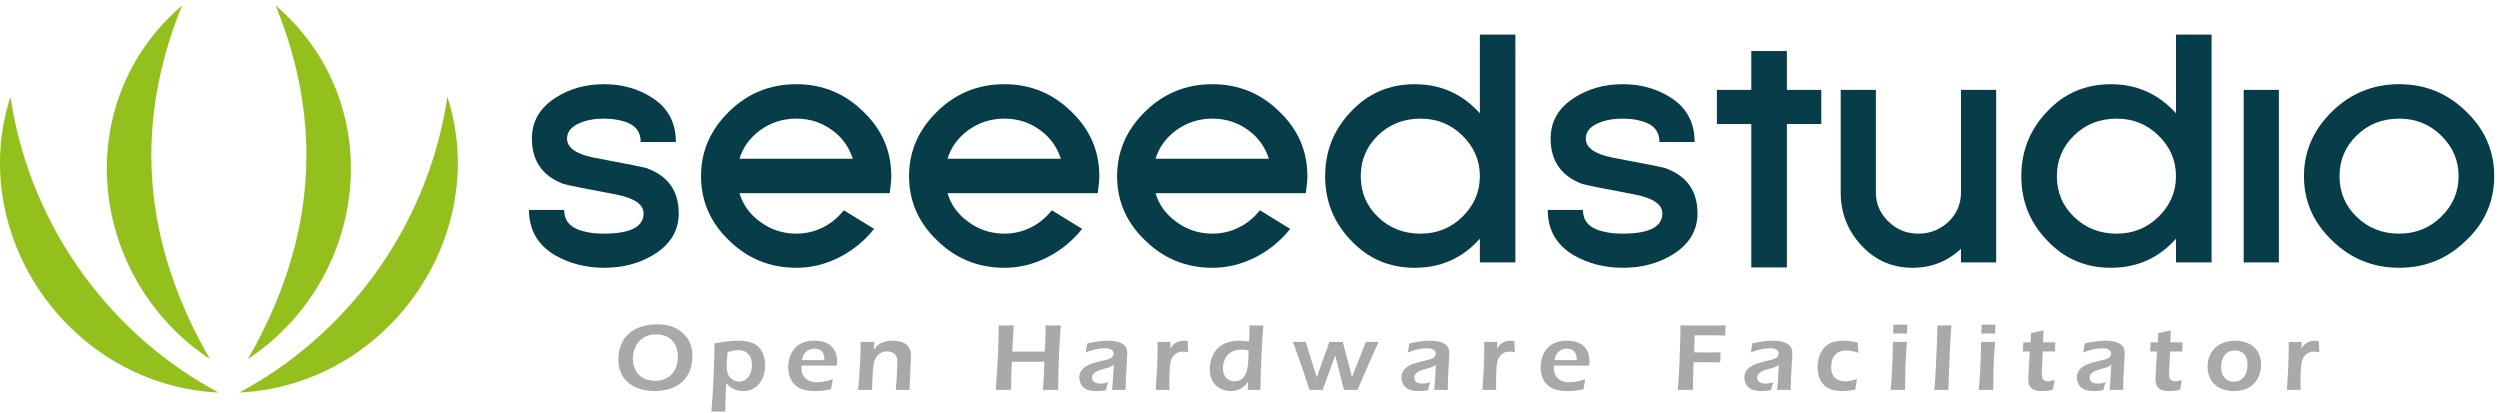 <svg width="242" height="40" viewBox="0 0 242 40" fill="none" xmlns="http://www.w3.org/2000/svg">
<path fill-rule="evenodd" clip-rule="evenodd" d="M17.63 0.524C6.521 10.081 8.658 27.041 20.313 34.75C13.591 23.087 13.06 11.729 17.63 0.524Z" fill="#93C01D"/>
<path fill-rule="evenodd" clip-rule="evenodd" d="M26.679 0.524C37.788 10.081 35.652 27.041 24 34.75C30.717 23.087 31.251 11.729 26.679 0.524Z" fill="#93C01D"/>
<path fill-rule="evenodd" clip-rule="evenodd" d="M1.01 9.37C-3.319 22.83 6.803 37.315 21.163 37.999C11.389 32.82 3.009 22.659 1.01 9.37Z" fill="#93C01D"/>
<path fill-rule="evenodd" clip-rule="evenodd" d="M43.308 9.37C47.636 22.83 37.513 37.315 23.152 37.999C32.928 32.82 41.305 22.659 43.308 9.37Z" fill="#93C01D"/>
<path d="M146.69 25.402V3.35H143.25V10.965C141.68 9.226 139.761 8.292 137.485 8.167V11.484H137.506C139.09 11.484 140.44 12.026 141.545 13.107C142.681 14.207 143.25 15.523 143.25 17.052C143.25 18.581 142.681 19.895 141.545 20.997C140.44 22.076 139.09 22.617 137.506 22.617H137.485V25.906C139.782 25.781 141.704 24.849 143.25 23.107V25.402H146.69ZM137.485 8.167C137.311 8.156 137.131 8.152 136.95 8.152C134.468 8.152 132.397 9.047 130.735 10.843C129.096 12.576 128.273 14.647 128.273 17.052C128.273 19.458 129.096 21.516 130.735 23.229C132.397 25.024 134.468 25.922 136.95 25.922C137.131 25.922 137.311 25.916 137.485 25.906V22.617C135.858 22.615 134.492 22.073 133.385 20.997C132.277 19.936 131.723 18.621 131.723 17.052C131.723 15.503 132.277 14.187 133.385 13.107C134.492 12.029 135.858 11.491 137.485 11.484V8.167Z" fill="#073D49"/>
<path d="M126.555 17.05C126.555 14.605 125.643 12.513 123.821 10.781C122.028 9.027 119.874 8.151 117.364 8.151H117.346V11.484H117.364C118.71 11.484 119.899 11.883 120.93 12.677C121.83 13.349 122.463 14.247 122.83 15.368H117.346V18.701H126.395C126.448 18.356 126.49 18.049 126.515 17.787C126.54 17.519 126.555 17.275 126.555 17.05ZM117.346 25.921H117.364C118.79 25.921 120.163 25.59 121.484 24.925C122.805 24.264 123.941 23.341 124.892 22.157L121.96 20.354C121.352 21.108 120.653 21.674 119.857 22.05C119.07 22.43 118.237 22.616 117.364 22.616H117.346V25.921ZM117.346 8.151C114.819 8.155 112.66 9.029 110.87 10.781C109.047 12.555 108.137 14.645 108.137 17.05C108.137 19.478 109.047 21.558 110.87 23.291C112.66 25.041 114.819 25.917 117.346 25.921V22.616C116.009 22.614 114.812 22.207 113.761 21.394C112.811 20.681 112.174 19.781 111.86 18.701H117.346V15.368H111.86C112.174 14.309 112.811 13.411 113.761 12.677C114.812 11.885 116.009 11.488 117.346 11.484V8.151Z" fill="#073D49"/>
<path d="M106.415 17.05C106.415 14.605 105.503 12.513 103.681 10.781C101.889 9.027 99.734 8.151 97.228 8.151H97.209V11.484H97.228C98.575 11.484 99.762 11.883 100.791 12.677C101.688 13.349 102.324 14.247 102.691 15.368H97.209V18.701H106.257C106.309 18.356 106.346 18.049 106.376 17.787C106.401 17.519 106.415 17.275 106.415 17.05ZM97.209 25.921H97.228C98.654 25.921 100.025 25.59 101.343 24.925C102.666 24.264 103.799 23.341 104.752 22.157L101.821 20.354C101.214 21.108 100.515 21.674 99.72 22.05C98.929 22.43 98.1 22.616 97.228 22.616H97.209V25.921ZM97.209 8.151C94.679 8.155 92.52 9.029 90.731 10.781C88.908 12.555 87.996 14.645 87.996 17.05C87.996 19.478 88.908 21.558 90.731 23.291C92.52 25.041 94.679 25.917 97.209 25.921V22.616C95.866 22.614 94.676 22.207 93.623 21.394C92.673 20.681 92.04 19.781 91.722 18.701H97.209V15.368H91.722C92.04 14.309 92.673 13.411 93.623 12.677C94.676 11.885 95.866 11.488 97.209 11.484V8.151Z" fill="#073D49"/>
<path d="M86.278 17.05C86.278 14.605 85.366 12.513 83.544 10.781C81.749 9.027 79.597 8.151 77.088 8.151H77.068V11.484H77.088C78.436 11.484 79.622 11.883 80.652 12.677C81.55 13.349 82.184 14.247 82.553 15.368H77.068V18.701H86.119C86.171 18.356 86.209 18.049 86.238 17.787C86.262 17.519 86.278 17.275 86.278 17.05ZM77.068 25.921H77.088C78.514 25.921 79.887 25.59 81.205 24.925C82.524 24.264 83.663 23.341 84.614 22.157L81.683 20.354C81.076 21.108 80.375 21.674 79.583 22.05C78.789 22.43 77.958 22.616 77.088 22.616H77.068V25.921ZM77.068 8.151C74.542 8.155 72.381 9.029 70.593 10.781C68.769 12.555 67.859 14.645 67.859 17.05C67.859 19.478 68.769 21.558 70.593 23.291C72.381 25.041 74.542 25.917 77.068 25.921V22.616C75.731 22.614 74.534 22.207 73.483 21.394C72.534 20.681 71.9 19.781 71.584 18.701H77.068V15.368H71.584C71.9 14.309 72.534 13.411 73.483 12.677C74.534 11.885 75.731 11.488 77.068 11.484V8.151Z" fill="#073D49"/>
<path d="M65.702 20.659C65.702 18.517 64.697 17.072 62.692 16.316H62.733C62.575 16.235 60.804 15.879 57.425 15.247C55.736 14.899 54.89 14.289 54.89 13.411C54.89 12.757 55.3 12.258 56.119 11.912C56.778 11.626 57.558 11.484 58.455 11.484C59.352 11.484 60.144 11.626 60.83 11.912C61.624 12.258 62.02 12.871 62.02 13.748H65.425C65.425 11.851 64.646 10.415 63.088 9.433C61.742 8.577 60.199 8.151 58.455 8.151C56.712 8.151 55.166 8.577 53.822 9.433C52.264 10.415 51.485 11.74 51.485 13.411C51.485 15.552 52.488 17.01 54.493 17.786C54.654 17.845 55.166 17.963 56.039 18.134C56.91 18.309 58.151 18.548 59.762 18.854C61.452 19.201 62.297 19.803 62.297 20.659C62.297 21.965 61.013 22.616 58.455 22.616C57.926 22.616 57.458 22.581 57.049 22.511C56.639 22.437 56.264 22.342 55.92 22.218H55.961C55.061 21.872 54.613 21.243 54.613 20.324H51.207C51.207 22.24 52.04 23.697 53.702 24.696C55.128 25.513 56.712 25.921 58.455 25.921C59.381 25.921 60.229 25.816 61.009 25.612C61.788 25.41 62.523 25.105 63.208 24.696C64.872 23.697 65.702 22.352 65.702 20.659Z" fill="#073D49"/>
<path d="M241.44 17.05C241.44 14.605 240.53 12.513 238.706 10.781C236.91 9.027 234.76 8.151 232.252 8.151H232.232V11.484H232.252C233.835 11.484 235.187 12.024 236.289 13.107C237.424 14.207 237.995 15.522 237.995 17.05C237.995 18.579 237.424 19.893 236.289 20.997C235.187 22.075 233.835 22.616 232.252 22.616H232.232V25.921H232.252C234.76 25.921 236.91 25.044 238.706 23.291C240.53 21.575 241.44 19.497 241.44 17.05ZM232.232 8.151C229.703 8.155 227.546 9.032 225.758 10.781C223.936 12.555 223.023 14.645 223.023 17.05C223.023 19.478 223.936 21.558 225.758 23.291C227.546 25.041 229.703 25.917 232.232 25.921V22.616C230.603 22.614 229.238 22.073 228.131 20.997C227.025 19.936 226.467 18.619 226.467 17.05C226.467 15.502 227.025 14.185 228.131 13.107C229.238 12.028 230.603 11.49 232.232 11.484V8.151Z" fill="#073D49"/>
<path d="M220.593 8.701H217.188V25.402H220.593V8.701Z" fill="#073D49"/>
<path d="M214.081 25.402V3.35H210.634V10.965C209.065 9.226 207.143 8.292 204.873 8.167V11.484H204.889C206.474 11.484 207.821 12.026 208.929 13.107C210.065 14.207 210.634 15.523 210.634 17.052C210.634 18.581 210.065 19.895 208.929 20.997C207.821 22.076 206.474 22.617 204.889 22.617H204.873V25.906C207.169 25.781 209.089 24.849 210.634 23.107V25.402H214.081ZM204.873 8.167C204.695 8.156 204.516 8.152 204.335 8.152C201.853 8.152 199.78 9.047 198.119 10.843C196.48 12.576 195.664 14.647 195.664 17.052C195.664 19.458 196.48 21.516 198.119 23.229C199.78 25.024 201.853 25.922 204.335 25.922C204.516 25.922 204.695 25.916 204.873 25.906V22.617C203.244 22.615 201.876 22.073 200.774 20.997C199.661 19.936 199.106 18.621 199.106 17.052C199.106 15.503 199.661 14.187 200.774 13.107C201.876 12.029 203.244 11.491 204.873 11.484V8.167Z" fill="#073D49"/>
<path d="M193.229 25.402V8.7H189.823V18.642C189.823 19.721 189.426 20.661 188.633 21.455C188.24 21.822 187.795 22.107 187.31 22.312C186.82 22.516 186.285 22.617 185.704 22.617C184.568 22.617 183.605 22.23 182.811 21.455C181.993 20.661 181.585 19.721 181.585 18.642V8.7H178.18V18.642C178.18 20.579 178.824 22.262 180.121 23.687C181.466 25.177 183.144 25.922 185.149 25.922C186.946 25.922 188.501 25.309 189.823 24.086V25.402H193.229Z" fill="#073D49"/>
<path d="M176.3 12.008V8.702H172.97V4.941H169.526V8.702H166.195V12.008H169.526V25.887H172.97V12.008H176.3Z" fill="#073D49"/>
<path d="M164.318 20.659C164.318 18.517 163.316 17.072 161.308 16.316H161.348C161.188 16.235 159.421 15.879 156.039 15.247C154.349 14.899 153.505 14.289 153.505 13.411C153.505 12.757 153.916 12.258 154.733 11.912C155.392 11.626 156.174 11.484 157.07 11.484C157.968 11.484 158.758 11.626 159.445 11.912C160.236 12.258 160.633 12.871 160.633 13.748H164.04C164.04 11.851 163.262 10.415 161.705 9.433C160.355 8.577 158.815 8.151 157.07 8.151C155.329 8.151 153.782 8.577 152.436 9.433C150.878 10.415 150.1 11.74 150.1 13.411C150.1 15.552 151.103 17.01 153.109 17.786C153.269 17.845 153.782 17.963 154.653 18.134C155.526 18.309 156.766 18.548 158.378 18.854C160.066 19.201 160.913 19.803 160.913 20.659C160.913 21.965 159.633 22.616 157.07 22.616C156.545 22.616 156.075 22.581 155.663 22.511C155.255 22.437 154.88 22.342 154.538 22.218H154.577C153.677 21.872 153.229 21.243 153.229 20.324H149.82C149.82 22.24 150.653 23.697 152.317 24.696C153.746 25.513 155.329 25.921 157.07 25.921C157.993 25.921 158.848 25.816 159.625 25.612C160.403 25.41 161.136 25.105 161.823 24.696C163.487 23.697 164.318 22.352 164.318 20.659Z" fill="#073D49"/>
<path d="M63.594 31.389C64.054 31.389 64.494 31.45 64.915 31.573C65.337 31.7 65.712 31.905 66.038 32.186C66.365 32.468 66.612 32.797 66.777 33.173C66.945 33.548 67.027 33.986 67.027 34.485C67.027 34.958 66.949 35.403 66.792 35.833C66.633 36.263 66.39 36.633 66.062 36.941C65.732 37.25 65.332 37.481 64.857 37.631C64.384 37.78 63.888 37.855 63.368 37.855C62.875 37.855 62.401 37.782 61.947 37.65C61.492 37.512 61.1 37.297 60.773 37.001C60.444 36.712 60.208 36.374 60.068 35.994C59.926 35.613 59.855 35.202 59.855 34.759C59.855 34.277 59.943 33.811 60.121 33.369C60.298 32.929 60.558 32.561 60.901 32.27C61.245 31.981 61.649 31.761 62.109 31.611C62.569 31.465 63.064 31.389 63.594 31.389ZM63.519 32.362C63.053 32.362 62.65 32.468 62.305 32.679C61.96 32.894 61.7 33.182 61.525 33.55C61.349 33.917 61.264 34.316 61.264 34.743C61.264 35.14 61.347 35.504 61.516 35.837C61.684 36.174 61.943 36.428 62.29 36.604C62.638 36.778 63.015 36.866 63.417 36.866C63.722 36.866 64.015 36.816 64.291 36.712C64.569 36.606 64.809 36.45 65.01 36.235C65.212 36.025 65.362 35.768 65.466 35.469C65.568 35.171 65.618 34.859 65.618 34.535C65.618 34.233 65.571 33.946 65.48 33.666C65.391 33.39 65.249 33.15 65.058 32.949C64.868 32.752 64.639 32.604 64.369 32.507C64.097 32.409 63.817 32.362 63.519 32.362Z" fill="#A9A9A9"/>
<path d="M68.863 39.843C68.942 38.993 69.011 37.888 69.072 36.533C69.133 35.179 69.166 34.08 69.166 33.235C69.751 33.131 70.203 33.061 70.524 33.029C70.845 32.996 71.163 32.977 71.481 32.977C71.896 32.977 72.277 33.028 72.625 33.126C72.971 33.222 73.249 33.385 73.456 33.613C73.663 33.844 73.817 34.11 73.919 34.412C74.019 34.71 74.068 35.029 74.068 35.358C74.068 35.69 74.022 36.011 73.922 36.318C73.831 36.626 73.683 36.904 73.487 37.15C73.29 37.396 73.059 37.574 72.801 37.685C72.54 37.795 72.257 37.852 71.948 37.852C71.767 37.852 71.587 37.831 71.411 37.79C71.233 37.745 71.078 37.688 70.945 37.618C70.811 37.547 70.7 37.478 70.615 37.407C70.528 37.334 70.418 37.226 70.285 37.083L70.215 39.074L70.211 39.385C70.206 39.426 70.205 39.577 70.205 39.843C69.924 39.841 69.703 39.841 69.55 39.841L68.863 39.843ZM70.44 34.075C70.418 34.242 70.404 34.383 70.392 34.502L70.366 35.01C70.352 35.229 70.347 35.39 70.347 35.495C70.347 35.68 70.367 35.857 70.405 36.028C70.444 36.198 70.519 36.355 70.636 36.496C70.752 36.643 70.891 36.752 71.05 36.825C71.206 36.901 71.373 36.938 71.542 36.938C71.776 36.938 71.99 36.87 72.185 36.739C72.377 36.605 72.528 36.411 72.632 36.156C72.736 35.901 72.788 35.626 72.788 35.338C72.788 35.018 72.729 34.745 72.613 34.525C72.498 34.306 72.344 34.144 72.15 34.044C71.954 33.945 71.734 33.893 71.489 33.893C71.165 33.893 70.819 33.956 70.44 34.075Z" fill="#A9A9A9"/>
<path d="M80.621 36.706C80.58 36.886 80.523 37.209 80.448 37.676C80.117 37.745 79.836 37.794 79.607 37.816C79.379 37.843 79.15 37.855 78.919 37.855C78.517 37.855 78.154 37.815 77.834 37.735C77.517 37.658 77.238 37.512 76.996 37.299C76.756 37.088 76.579 36.826 76.465 36.521C76.352 36.211 76.293 35.887 76.293 35.549C76.293 35.175 76.36 34.811 76.491 34.46C76.625 34.107 76.811 33.818 77.049 33.595C77.288 33.37 77.561 33.212 77.865 33.119C78.17 33.025 78.49 32.978 78.822 32.978C79.136 32.978 79.436 33.019 79.718 33.097C80 33.174 80.24 33.302 80.433 33.476C80.627 33.655 80.774 33.866 80.877 34.116C80.98 34.364 81.032 34.64 81.032 34.947C81.032 35.088 81.016 35.234 80.986 35.388L77.599 35.392C77.592 35.504 77.587 35.595 77.587 35.661C77.587 35.866 77.624 36.055 77.695 36.228C77.763 36.397 77.869 36.54 78.005 36.659C78.138 36.778 78.302 36.866 78.49 36.923C78.677 36.981 78.863 37.008 79.044 37.008C79.255 37.008 79.487 36.985 79.735 36.94C79.983 36.894 80.277 36.816 80.621 36.706ZM77.634 34.856L79.797 34.861C79.797 34.714 79.792 34.606 79.783 34.538C79.774 34.47 79.753 34.388 79.719 34.3C79.688 34.21 79.645 34.13 79.59 34.061C79.535 33.993 79.468 33.935 79.395 33.892C79.32 33.845 79.236 33.809 79.137 33.785C79.042 33.763 78.936 33.75 78.825 33.75C78.698 33.75 78.572 33.77 78.45 33.807C78.328 33.847 78.216 33.904 78.114 33.981C78.011 34.058 77.93 34.141 77.869 34.235C77.802 34.332 77.757 34.42 77.727 34.507C77.696 34.593 77.665 34.709 77.634 34.856Z" fill="#A9A9A9"/>
<path d="M83.062 37.745C83.134 37.052 83.192 36.272 83.239 35.408C83.285 34.547 83.313 33.773 83.318 33.09C83.604 33.097 83.83 33.1 83.999 33.1C84.2 33.1 84.415 33.097 84.64 33.09L84.587 33.866C84.683 33.733 84.768 33.627 84.84 33.548C84.914 33.467 85.006 33.388 85.119 33.313C85.231 33.237 85.349 33.178 85.477 33.13C85.606 33.085 85.752 33.049 85.909 33.02C86.069 32.993 86.236 32.979 86.404 32.979C86.68 32.979 86.944 33.012 87.196 33.083C87.448 33.148 87.649 33.261 87.802 33.409C87.957 33.56 88.059 33.724 88.109 33.9C88.159 34.077 88.183 34.263 88.183 34.463C88.183 34.545 88.18 34.675 88.17 34.857L88.075 36.857C88.06 37.135 88.053 37.431 88.05 37.745C87.807 37.739 87.597 37.736 87.424 37.736C87.191 37.736 86.954 37.739 86.716 37.745C86.743 37.48 86.773 37.017 86.81 36.354C86.847 35.694 86.865 35.259 86.865 35.042C86.865 34.802 86.827 34.609 86.751 34.463C86.672 34.318 86.553 34.206 86.392 34.13C86.231 34.052 86.054 34.014 85.866 34.014C85.682 34.014 85.509 34.048 85.347 34.119C85.188 34.188 85.051 34.294 84.934 34.427C84.808 34.563 84.714 34.73 84.647 34.935C84.575 35.148 84.523 35.5 84.49 35.99C84.461 36.429 84.435 37.012 84.415 37.745C84.178 37.739 83.962 37.736 83.772 37.736C83.575 37.736 83.341 37.739 83.062 37.745Z" fill="#A9A9A9"/>
<path d="M96.394 37.745L96.504 36.1C96.562 35.204 96.603 34.372 96.627 33.606C96.651 32.837 96.668 32.302 96.668 32.001L96.664 31.497C97.025 31.503 97.281 31.508 97.429 31.508C97.546 31.508 97.776 31.503 98.128 31.497L98.007 33.562L97.992 34.037H101.137L101.194 32.8C101.207 32.374 101.214 32.096 101.214 31.96V31.497L101.986 31.508C102.055 31.508 102.286 31.503 102.679 31.497L102.528 33.993L102.459 35.841L102.445 36.923C102.438 37.371 102.436 37.645 102.436 37.745L101.714 37.736C101.626 37.736 101.37 37.739 100.947 37.745C101.029 36.882 101.078 35.973 101.101 35.021H97.946L97.881 36.706L97.86 37.745L97.103 37.736C97.02 37.736 96.784 37.739 96.394 37.745Z" fill="#A9A9A9"/>
<path d="M105.102 34.113C105.146 33.892 105.172 33.736 105.182 33.649C105.193 33.561 105.213 33.427 105.241 33.245C105.66 33.147 106.029 33.08 106.352 33.041C106.67 33.002 106.98 32.98 107.278 32.98C107.619 32.98 107.929 33.02 108.212 33.098C108.497 33.174 108.72 33.3 108.88 33.472C109.04 33.642 109.121 33.886 109.121 34.206C109.121 34.38 109.094 34.825 109.047 35.539C108.997 36.249 108.969 36.987 108.957 37.746C108.723 37.74 108.508 37.737 108.313 37.737C108.123 37.737 107.9 37.74 107.649 37.746C107.692 37.377 107.725 36.949 107.749 36.464L107.809 35.324C107.692 35.401 107.602 35.452 107.541 35.483C107.479 35.515 107.41 35.544 107.33 35.57C107.257 35.593 107.121 35.635 106.926 35.688C106.731 35.741 106.574 35.788 106.459 35.828C106.339 35.868 106.236 35.912 106.139 35.963C106.046 36.013 105.967 36.069 105.902 36.133C105.837 36.194 105.79 36.26 105.762 36.328C105.732 36.398 105.715 36.471 105.715 36.552C105.715 36.679 105.756 36.79 105.83 36.885C105.907 36.975 105.999 37.04 106.115 37.075C106.23 37.114 106.364 37.134 106.517 37.134C106.616 37.134 106.721 37.124 106.828 37.11C106.938 37.093 107.086 37.058 107.27 36.995C107.207 37.17 107.132 37.43 107.044 37.772C106.823 37.81 106.651 37.832 106.522 37.841C106.39 37.852 106.272 37.856 106.159 37.856C105.775 37.856 105.451 37.803 105.205 37.7C104.953 37.597 104.769 37.432 104.654 37.206C104.533 36.981 104.473 36.753 104.473 36.524C104.473 36.393 104.497 36.264 104.541 36.134C104.589 36.007 104.656 35.887 104.745 35.781C104.832 35.674 104.952 35.572 105.094 35.473C105.235 35.372 105.441 35.277 105.708 35.184C105.977 35.092 106.334 34.997 106.771 34.902C106.891 34.877 107.013 34.848 107.138 34.815C107.265 34.778 107.366 34.745 107.438 34.709C107.515 34.676 107.581 34.633 107.638 34.582C107.693 34.526 107.735 34.472 107.761 34.413C107.786 34.356 107.797 34.297 107.797 34.233C107.797 34.116 107.761 34.015 107.684 33.933C107.602 33.852 107.503 33.794 107.374 33.761C107.253 33.727 107.113 33.711 106.962 33.711C106.4 33.711 105.78 33.846 105.102 34.113Z" fill="#A9A9A9"/>
<path d="M111.875 37.745L112.009 35.569L112.044 34.308C112.051 34.047 112.054 33.788 112.054 33.526C112.054 33.478 112.051 33.332 112.044 33.09C112.332 33.097 112.544 33.1 112.678 33.1C112.836 33.1 113.043 33.097 113.303 33.09L113.28 33.734C113.396 33.569 113.497 33.447 113.58 33.365C113.666 33.286 113.76 33.217 113.858 33.159C113.962 33.1 114.078 33.057 114.203 33.024C114.329 32.996 114.459 32.979 114.594 32.979C114.714 32.979 114.841 32.996 114.97 33.024C114.97 33.31 114.986 33.669 115.015 34.104C114.832 34.058 114.666 34.031 114.519 34.031C114.339 34.031 114.185 34.059 114.044 34.112C113.906 34.166 113.785 34.247 113.675 34.355C113.565 34.463 113.476 34.598 113.403 34.757C113.345 34.885 113.303 35.048 113.275 35.254C113.251 35.413 113.232 35.687 113.215 36.068C113.198 36.454 113.188 36.833 113.188 37.204C113.188 37.349 113.194 37.527 113.203 37.745C112.968 37.739 112.754 37.736 112.562 37.736C112.369 37.736 112.14 37.739 111.875 37.745Z" fill="#A9A9A9"/>
<path d="M122.01 37.746C121.755 37.741 121.556 37.737 121.413 37.737C121.26 37.737 121.047 37.741 120.774 37.746L120.817 36.949C120.679 37.126 120.565 37.258 120.468 37.353C120.37 37.448 120.251 37.533 120.107 37.615C119.965 37.697 119.807 37.755 119.643 37.795C119.475 37.835 119.304 37.856 119.125 37.856C118.83 37.856 118.553 37.802 118.294 37.697C118.034 37.588 117.814 37.439 117.633 37.243C117.45 37.052 117.318 36.819 117.232 36.553C117.144 36.287 117.102 36.009 117.102 35.719C117.102 35.32 117.181 34.931 117.331 34.549C117.486 34.17 117.697 33.861 117.965 33.626C118.233 33.392 118.535 33.226 118.873 33.13C119.212 33.031 119.58 32.981 119.965 32.981C120.244 32.981 120.564 33.007 120.916 33.06C120.937 32.663 120.949 32.248 120.949 31.812V31.5C121.238 31.505 121.46 31.509 121.614 31.509C121.816 31.509 122.043 31.505 122.29 31.5C122.222 32.275 122.157 33.328 122.099 34.665C122.043 35.999 122.01 37.026 122.01 37.746ZM120.867 33.931C120.636 33.868 120.417 33.838 120.202 33.838C119.958 33.838 119.727 33.87 119.505 33.939C119.283 34.005 119.086 34.119 118.912 34.282C118.745 34.443 118.613 34.649 118.52 34.903C118.428 35.158 118.382 35.402 118.382 35.636C118.382 35.872 118.424 36.084 118.508 36.282C118.595 36.478 118.726 36.63 118.903 36.743C119.081 36.855 119.283 36.914 119.51 36.914C119.678 36.914 119.832 36.885 119.971 36.823C120.108 36.766 120.236 36.672 120.351 36.551C120.464 36.426 120.562 36.267 120.638 36.071C120.716 35.876 120.771 35.617 120.806 35.293C120.829 35.056 120.847 34.602 120.867 33.931Z" fill="#A9A9A9"/>
<path d="M126.76 37.745L126.223 36.118L125.441 33.886L125.152 33.091C125.387 33.098 125.604 33.101 125.802 33.101C125.988 33.101 126.186 33.098 126.391 33.091L127.46 36.521L128.687 33.091C128.919 33.098 129.138 33.101 129.35 33.101C129.571 33.101 129.78 33.098 129.982 33.091L130.776 36.114C130.784 36.161 130.819 36.296 130.871 36.521L130.982 36.215C130.983 36.21 131.01 36.14 131.066 35.999L131.786 34.202L132.21 33.091C132.443 33.098 132.643 33.101 132.815 33.101C132.954 33.101 133.163 33.098 133.443 33.091L132.172 35.964C131.9 36.58 131.644 37.173 131.412 37.745C131.151 37.739 130.948 37.736 130.802 37.736C130.645 37.736 130.413 37.739 130.099 37.745L129.251 34.414C129.206 34.532 129.112 34.784 128.974 35.17L128.037 37.745C127.773 37.739 127.575 37.736 127.438 37.736C127.287 37.736 127.063 37.739 126.76 37.745Z" fill="#A9A9A9"/>
<path d="M136.282 34.113C136.322 33.892 136.354 33.736 136.363 33.649C136.372 33.561 136.394 33.427 136.42 33.245C136.839 33.147 137.208 33.08 137.528 33.041C137.849 33.002 138.161 32.98 138.456 32.98C138.798 32.98 139.108 33.02 139.39 33.098C139.675 33.174 139.896 33.3 140.057 33.472C140.219 33.642 140.296 33.886 140.296 34.206C140.296 34.38 140.272 34.825 140.224 35.539C140.175 36.249 140.148 36.987 140.139 37.746C139.902 37.74 139.687 37.737 139.488 37.737C139.302 37.737 139.082 37.74 138.831 37.746C138.871 37.377 138.902 36.949 138.926 36.464L138.984 35.324C138.871 35.401 138.78 35.452 138.72 35.483C138.655 35.515 138.589 35.544 138.507 35.57C138.431 35.593 138.297 35.635 138.102 35.688C137.907 35.741 137.752 35.788 137.635 35.828C137.52 35.868 137.414 35.912 137.32 35.963C137.225 36.013 137.146 36.069 137.079 36.133C137.016 36.194 136.973 36.26 136.939 36.328C136.912 36.398 136.898 36.471 136.898 36.552C136.898 36.679 136.934 36.79 137.009 36.885C137.083 36.975 137.178 37.04 137.291 37.075C137.408 37.114 137.541 37.134 137.695 37.134C137.793 37.134 137.899 37.124 138.006 37.11C138.117 37.093 138.264 37.058 138.448 36.995C138.382 37.17 138.31 37.43 138.222 37.772C138.003 37.81 137.83 37.832 137.7 37.841C137.569 37.852 137.449 37.856 137.338 37.856C136.952 37.856 136.632 37.803 136.383 37.7C136.135 37.597 135.948 37.432 135.831 37.206C135.712 36.981 135.652 36.753 135.652 36.524C135.652 36.393 135.677 36.264 135.722 36.134C135.77 36.007 135.836 35.887 135.925 35.781C136.017 35.674 136.13 35.572 136.272 35.473C136.413 35.372 136.62 35.277 136.889 35.184C137.154 35.092 137.511 34.997 137.951 34.902C138.069 34.877 138.19 34.848 138.315 34.815C138.443 34.778 138.544 34.745 138.619 34.709C138.697 34.676 138.761 34.633 138.817 34.582C138.872 34.526 138.914 34.472 138.935 34.413C138.966 34.356 138.978 34.297 138.978 34.233C138.978 34.116 138.935 34.015 138.861 33.933C138.782 33.852 138.68 33.794 138.554 33.761C138.429 33.727 138.293 33.711 138.14 33.711C137.579 33.711 136.96 33.846 136.282 34.113Z" fill="#A9A9A9"/>
<path d="M143.5 37.745L143.634 35.569L143.669 34.308C143.674 34.047 143.679 33.788 143.679 33.526C143.679 33.478 143.674 33.332 143.669 33.09C143.956 33.097 144.171 33.1 144.307 33.1C144.462 33.1 144.669 33.097 144.929 33.09L144.906 33.734C145.022 33.569 145.123 33.447 145.207 33.365C145.291 33.286 145.383 33.217 145.485 33.159C145.588 33.1 145.705 33.057 145.828 33.024C145.955 32.996 146.088 32.979 146.219 32.979C146.342 32.979 146.468 32.996 146.597 33.024C146.597 33.31 146.61 33.669 146.64 34.104C146.457 34.058 146.292 34.031 146.144 34.031C145.967 34.031 145.807 34.059 145.672 34.112C145.532 34.166 145.41 34.247 145.301 34.355C145.19 34.463 145.103 34.598 145.031 34.757C144.973 34.885 144.929 35.048 144.9 35.254C144.876 35.413 144.856 35.687 144.841 36.068C144.825 36.454 144.816 36.833 144.816 37.204C144.816 37.349 144.821 37.527 144.829 37.745C144.593 37.739 144.381 37.736 144.185 37.736C143.99 37.736 143.764 37.739 143.5 37.745Z" fill="#A9A9A9"/>
<path d="M221.371 37.745L221.505 35.569L221.54 34.308C221.545 34.047 221.549 33.788 221.549 33.526C221.549 33.478 221.545 33.332 221.54 33.09C221.826 33.097 222.041 33.1 222.177 33.1C222.331 33.1 222.54 33.097 222.799 33.09L222.776 33.734C222.892 33.569 222.993 33.447 223.076 33.365C223.162 33.286 223.252 33.217 223.356 33.159C223.459 33.1 223.575 33.057 223.698 33.024C223.825 32.996 223.959 32.979 224.09 32.979C224.21 32.979 224.339 32.996 224.467 33.024C224.467 33.31 224.48 33.669 224.511 34.104C224.327 34.058 224.162 34.031 224.015 34.031C223.838 34.031 223.676 34.059 223.542 34.112C223.404 34.166 223.281 34.247 223.17 34.355C223.06 34.463 222.971 34.598 222.901 34.757C222.843 34.885 222.799 35.048 222.77 35.254C222.747 35.413 222.728 35.687 222.712 36.068C222.693 36.454 222.686 36.833 222.686 37.204C222.686 37.349 222.69 37.527 222.699 37.745C222.464 37.739 222.252 37.736 222.054 37.736C221.86 37.736 221.635 37.739 221.371 37.745Z" fill="#A9A9A9"/>
<path d="M153.452 36.706C153.415 36.886 153.356 37.209 153.284 37.676C152.949 37.745 152.668 37.794 152.442 37.816C152.213 37.843 151.985 37.855 151.752 37.855C151.348 37.855 150.988 37.815 150.668 37.735C150.35 37.658 150.07 37.512 149.831 37.299C149.59 37.088 149.412 36.826 149.3 36.521C149.183 36.211 149.129 35.887 149.129 35.549C149.129 35.175 149.195 34.811 149.325 34.46C149.456 34.107 149.646 33.818 149.883 33.595C150.12 33.37 150.393 33.212 150.698 33.119C151.006 33.025 151.323 32.978 151.656 32.978C151.969 32.978 152.268 33.019 152.549 33.097C152.834 33.174 153.072 33.302 153.264 33.476C153.46 33.655 153.605 33.866 153.709 34.116C153.812 34.364 153.862 34.64 153.862 34.947C153.862 35.088 153.847 35.234 153.817 35.388L150.431 35.392C150.423 35.504 150.421 35.595 150.421 35.661C150.421 35.866 150.457 36.055 150.528 36.228C150.599 36.397 150.701 36.54 150.836 36.659C150.973 36.778 151.137 36.866 151.323 36.923C151.51 36.981 151.696 37.008 151.878 37.008C152.088 37.008 152.32 36.985 152.568 36.94C152.818 36.894 153.111 36.816 153.452 36.706ZM150.469 34.856L152.63 34.861C152.63 34.714 152.624 34.606 152.614 34.538C152.606 34.47 152.584 34.388 152.551 34.3C152.522 34.21 152.479 34.13 152.423 34.061C152.367 33.993 152.302 33.935 152.227 33.892C152.156 33.845 152.069 33.809 151.973 33.785C151.875 33.763 151.772 33.75 151.659 33.75C151.53 33.75 151.404 33.77 151.285 33.807C151.161 33.847 151.051 33.904 150.949 33.981C150.845 34.058 150.765 34.141 150.701 34.235C150.639 34.332 150.591 34.42 150.56 34.507C150.53 34.593 150.498 34.709 150.469 34.856Z" fill="#A9A9A9"/>
<path d="M162.402 37.745C162.459 37.146 162.496 36.666 162.514 36.304C162.551 35.695 162.585 34.826 162.619 33.694C162.652 32.858 162.667 32.267 162.667 31.923V31.497C163.547 31.503 164.321 31.508 164.984 31.508L166.277 31.501L167.045 31.497C167.013 31.952 166.996 32.282 166.994 32.484L166.328 32.464L166.062 32.459H165.702H165L164.043 32.464L163.987 34.104L164.77 34.12C165.372 34.12 165.755 34.118 165.923 34.115L166.55 34.104C166.531 34.461 166.517 34.784 166.512 35.075C165.973 35.063 165.548 35.058 165.23 35.058C164.831 35.058 164.399 35.063 163.936 35.075L163.882 37.099L163.876 37.511V37.745L163.17 37.736C163.132 37.736 162.875 37.739 162.402 37.745Z" fill="#A9A9A9"/>
<path d="M169.48 34.113C169.523 33.892 169.554 33.736 169.563 33.649C169.574 33.561 169.591 33.427 169.622 33.245C170.039 33.147 170.409 33.08 170.73 33.041C171.052 33.002 171.36 32.98 171.661 32.98C171.998 32.98 172.31 33.02 172.592 33.098C172.876 33.174 173.097 33.3 173.259 33.472C173.419 33.642 173.497 33.886 173.497 34.206C173.497 34.38 173.474 34.825 173.426 35.539C173.374 36.249 173.349 36.987 173.338 37.746C173.102 37.74 172.887 37.737 172.688 37.737C172.502 37.737 172.283 37.74 172.029 37.746C172.068 37.377 172.1 36.949 172.125 36.464L172.187 35.324C172.07 35.401 171.98 35.452 171.92 35.483C171.857 35.515 171.79 35.544 171.712 35.57C171.632 35.593 171.499 35.635 171.304 35.688C171.11 35.741 170.956 35.788 170.837 35.828C170.717 35.868 170.616 35.912 170.522 35.963C170.426 36.013 170.347 36.069 170.28 36.133C170.217 36.194 170.169 36.26 170.142 36.328C170.112 36.398 170.097 36.471 170.097 36.552C170.097 36.679 170.135 36.79 170.209 36.885C170.285 36.975 170.381 37.04 170.495 37.075C170.609 37.114 170.741 37.134 170.897 37.134C170.997 37.134 171.099 37.124 171.208 37.11C171.317 37.093 171.464 37.058 171.649 36.995C171.585 37.17 171.51 37.43 171.423 37.772C171.204 37.81 171.03 37.832 170.902 37.841C170.77 37.852 170.653 37.856 170.538 37.856C170.155 37.856 169.833 37.803 169.584 37.7C169.332 37.597 169.151 37.432 169.032 37.206C168.911 36.981 168.852 36.753 168.852 36.524C168.852 36.393 168.874 36.264 168.922 36.134C168.969 36.007 169.036 35.887 169.127 35.781C169.216 35.674 169.33 35.572 169.475 35.473C169.615 35.372 169.821 35.277 170.088 35.184C170.357 35.092 170.711 34.997 171.151 34.902C171.269 34.877 171.39 34.848 171.516 34.815C171.64 34.778 171.744 34.745 171.821 34.709C171.896 34.676 171.963 34.633 172.016 34.582C172.071 34.526 172.111 34.472 172.136 34.413C172.165 34.356 172.179 34.297 172.179 34.233C172.179 34.116 172.136 34.015 172.062 33.933C171.982 33.852 171.881 33.794 171.756 33.761C171.631 33.727 171.493 33.711 171.341 33.711C170.781 33.711 170.159 33.846 169.48 34.113Z" fill="#A9A9A9"/>
<path d="M179.755 36.688C179.738 36.813 179.716 36.955 179.685 37.113C179.653 37.273 179.622 37.471 179.588 37.704C179.147 37.805 178.71 37.855 178.284 37.855C178.035 37.855 177.795 37.832 177.562 37.782C177.333 37.742 177.118 37.659 176.916 37.542C176.718 37.425 176.542 37.271 176.392 37.075C176.239 36.886 176.129 36.651 176.053 36.379C175.977 36.105 175.941 35.825 175.941 35.533C175.941 35.15 176.004 34.78 176.127 34.427C176.252 34.073 176.436 33.783 176.676 33.561C176.916 33.334 177.182 33.182 177.477 33.102C177.773 33.021 178.099 32.978 178.462 32.978C178.66 32.978 178.867 32.99 179.078 33.013C179.291 33.039 179.542 33.084 179.829 33.152L179.901 34.157C179.443 34.002 179.045 33.924 178.703 33.924C178.494 33.924 178.295 33.96 178.107 34.03C177.924 34.1 177.765 34.21 177.63 34.36C177.495 34.513 177.398 34.686 177.342 34.885C177.288 35.083 177.259 35.285 177.259 35.494C177.259 35.783 177.304 36.036 177.396 36.246C177.484 36.457 177.643 36.623 177.863 36.737C178.084 36.854 178.337 36.912 178.619 36.912C178.759 36.912 178.925 36.894 179.125 36.857C179.318 36.823 179.531 36.767 179.755 36.688Z" fill="#A9A9A9"/>
<path d="M183.012 37.745C183.061 37.288 183.092 36.904 183.109 36.597C183.141 36.107 183.167 35.545 183.192 34.907C183.212 34.27 183.233 33.665 183.241 33.091C183.545 33.098 183.766 33.101 183.915 33.101C184.053 33.101 184.277 33.098 184.587 33.091C184.543 33.621 184.512 34.129 184.488 34.609C184.46 35.092 184.445 35.645 184.431 36.266C184.42 36.89 184.413 37.381 184.413 37.745C184.131 37.739 183.906 37.736 183.738 37.736C183.574 37.736 183.334 37.739 183.012 37.745ZM183.262 32.293C183.276 31.978 183.281 31.739 183.281 31.57V31.424C183.563 31.432 183.792 31.433 183.967 31.433C184.209 31.433 184.431 31.432 184.636 31.424C184.625 31.501 184.621 31.587 184.619 31.684L184.592 32.293C184.362 32.289 184.143 32.284 183.949 32.284C183.752 32.284 183.524 32.289 183.262 32.293Z" fill="#A9A9A9"/>
<path d="M187.25 37.745C187.298 37.229 187.352 36.304 187.419 34.964C187.487 33.628 187.525 32.469 187.541 31.497C187.86 31.503 188.09 31.508 188.225 31.508C188.407 31.508 188.626 31.503 188.893 31.497L188.781 33.167L188.622 36.893L188.602 37.745C188.348 37.739 188.136 37.736 187.958 37.736C187.9 37.736 187.664 37.739 187.25 37.745Z" fill="#A9A9A9"/>
<path d="M191.543 37.745C191.591 37.288 191.622 36.904 191.644 36.597C191.676 36.107 191.701 35.545 191.724 34.907C191.746 34.27 191.765 33.665 191.775 33.091C192.075 33.098 192.3 33.101 192.449 33.101C192.589 33.101 192.812 33.098 193.12 33.091C193.077 33.621 193.046 34.129 193.02 34.609C192.995 35.092 192.975 35.645 192.964 36.266C192.951 36.89 192.947 37.381 192.947 37.745C192.667 37.739 192.44 37.736 192.27 37.736C192.111 37.736 191.868 37.739 191.543 37.745ZM191.796 32.293C191.809 31.978 191.816 31.739 191.816 31.57V31.424C192.096 31.432 192.325 31.433 192.5 31.433C192.741 31.433 192.964 31.432 193.172 31.424C193.159 31.501 193.156 31.587 193.154 31.684L193.128 32.293C192.892 32.289 192.678 32.284 192.481 32.284C192.285 32.284 192.055 32.289 191.796 32.293Z" fill="#A9A9A9"/>
<path d="M198.892 36.79C198.858 36.958 198.798 37.27 198.716 37.722C198.459 37.781 198.253 37.819 198.11 37.832C197.962 37.849 197.82 37.856 197.69 37.856C197.466 37.856 197.261 37.834 197.08 37.793C196.899 37.748 196.75 37.675 196.634 37.564C196.516 37.456 196.436 37.329 196.394 37.185C196.356 37.038 196.332 36.892 196.332 36.734C196.332 36.696 196.336 36.642 196.338 36.572C196.341 36.506 196.356 36.291 196.374 35.923L196.48 34.021H195.812C195.832 33.837 195.842 33.543 195.857 33.138H196.552C196.573 32.96 196.591 32.659 196.608 32.235L197.155 32.131C197.268 32.108 197.49 32.058 197.815 31.977C197.796 32.392 197.78 32.777 197.775 33.138H198.954C198.932 33.549 198.921 33.844 198.921 34.021H197.741C197.677 35.262 197.643 35.981 197.643 36.178C197.643 36.366 197.666 36.513 197.706 36.617C197.748 36.718 197.815 36.795 197.907 36.84C197.999 36.887 198.1 36.907 198.205 36.907C198.279 36.907 198.359 36.9 198.448 36.892C198.532 36.878 198.681 36.843 198.892 36.79Z" fill="#A9A9A9"/>
<path d="M201.66 34.113C201.705 33.892 201.732 33.736 201.741 33.649C201.755 33.561 201.771 33.427 201.801 33.245C202.217 33.147 202.588 33.08 202.908 33.041C203.228 33.002 203.541 32.98 203.839 32.98C204.177 32.98 204.488 33.02 204.769 33.098C205.054 33.174 205.279 33.3 205.437 33.472C205.597 33.642 205.677 33.886 205.677 34.206C205.677 34.38 205.65 34.825 205.605 35.539C205.557 36.249 205.526 36.987 205.518 37.746C205.283 37.74 205.071 37.737 204.867 37.737C204.681 37.737 204.46 37.74 204.208 37.746C204.245 37.377 204.282 36.949 204.306 36.464L204.366 35.324C204.249 35.401 204.159 35.452 204.1 35.483C204.038 35.515 203.97 35.544 203.89 35.57C203.811 35.593 203.675 35.635 203.483 35.688C203.289 35.741 203.132 35.788 203.017 35.828C202.899 35.868 202.792 35.912 202.7 35.963C202.609 36.013 202.526 36.069 202.459 36.133C202.397 36.194 202.348 36.26 202.316 36.328C202.29 36.398 202.277 36.471 202.277 36.552C202.277 36.679 202.312 36.79 202.388 36.885C202.464 36.975 202.558 37.04 202.675 37.075C202.787 37.114 202.92 37.134 203.077 37.134C203.176 37.134 203.28 37.124 203.387 37.11C203.497 37.093 203.645 37.058 203.829 36.995C203.764 37.17 203.689 37.43 203.6 37.772C203.385 37.81 203.21 37.832 203.08 37.841C202.954 37.852 202.833 37.856 202.721 37.856C202.331 37.856 202.015 37.803 201.764 37.7C201.514 37.597 201.329 37.432 201.213 37.206C201.093 36.981 201.031 36.753 201.031 36.524C201.031 36.393 201.055 36.264 201.102 36.134C201.149 36.007 201.217 35.887 201.306 35.781C201.396 35.674 201.511 35.572 201.653 35.473C201.795 35.372 202.001 35.277 202.268 35.184C202.536 35.092 202.891 34.997 203.335 34.902C203.449 34.877 203.57 34.848 203.697 34.815C203.823 34.778 203.924 34.745 204 34.709C204.077 34.676 204.142 34.633 204.198 34.582C204.25 34.526 204.292 34.472 204.319 34.413C204.345 34.356 204.355 34.297 204.355 34.233C204.355 34.116 204.319 34.015 204.241 33.933C204.161 33.852 204.06 33.794 203.936 33.761C203.809 33.727 203.671 33.711 203.521 33.711C202.961 33.711 202.339 33.846 201.66 34.113Z" fill="#A9A9A9"/>
<path d="M211.207 36.79C211.17 36.958 211.112 37.27 211.033 37.722C210.775 37.781 210.571 37.819 210.422 37.832C210.278 37.849 210.136 37.856 210.01 37.856C209.783 37.856 209.578 37.834 209.398 37.793C209.212 37.748 209.069 37.675 208.952 37.564C208.829 37.456 208.753 37.329 208.711 37.185C208.667 37.038 208.651 36.892 208.651 36.734C208.651 36.696 208.651 36.642 208.656 36.572C208.658 36.506 208.667 36.291 208.689 35.923L208.796 34.021H208.133C208.15 33.837 208.16 33.543 208.176 33.138H208.872C208.888 32.96 208.906 32.659 208.923 32.235L209.471 32.131C209.587 32.108 209.803 32.058 210.132 31.977C210.111 32.392 210.097 32.777 210.095 33.138H211.271C211.248 33.549 211.237 33.844 211.237 34.021H210.059C209.997 35.262 209.964 35.981 209.964 36.178C209.964 36.366 209.986 36.513 210.024 36.617C210.067 36.718 210.132 36.795 210.225 36.84C210.319 36.887 210.415 36.907 210.52 36.907C210.597 36.907 210.679 36.9 210.766 36.892C210.849 36.878 210.998 36.843 211.207 36.79Z" fill="#A9A9A9"/>
<path d="M216.348 32.978C216.702 32.978 217.04 33.031 217.365 33.137C217.692 33.243 217.969 33.397 218.194 33.605C218.42 33.81 218.592 34.062 218.704 34.359C218.817 34.656 218.875 34.97 218.875 35.299C218.875 35.647 218.815 35.984 218.695 36.308C218.577 36.63 218.401 36.91 218.175 37.145C217.945 37.385 217.661 37.56 217.322 37.677C216.978 37.793 216.618 37.855 216.233 37.855C215.874 37.855 215.535 37.802 215.212 37.695C214.888 37.591 214.616 37.435 214.39 37.224C214.161 37.013 213.988 36.756 213.868 36.455C213.751 36.151 213.691 35.837 213.691 35.504C213.691 35.17 213.744 34.851 213.852 34.546C213.96 34.239 214.129 33.97 214.357 33.728C214.59 33.491 214.879 33.309 215.24 33.178C215.596 33.044 215.966 32.978 216.348 32.978ZM216.348 33.923C216.079 33.923 215.842 33.985 215.631 34.117C215.423 34.246 215.266 34.438 215.162 34.696C215.061 34.952 215.007 35.233 215.007 35.533C215.007 35.799 215.053 36.034 215.133 36.244C215.216 36.451 215.358 36.618 215.549 36.747C215.74 36.874 215.97 36.939 216.233 36.939C216.499 36.939 216.741 36.872 216.944 36.74C217.149 36.606 217.304 36.411 217.405 36.153C217.506 35.894 217.557 35.611 217.557 35.299C217.557 35.045 217.521 34.814 217.44 34.608C217.36 34.402 217.224 34.235 217.035 34.111C216.845 33.985 216.618 33.923 216.348 33.923Z" fill="#A9A9A9"/>
</svg>
